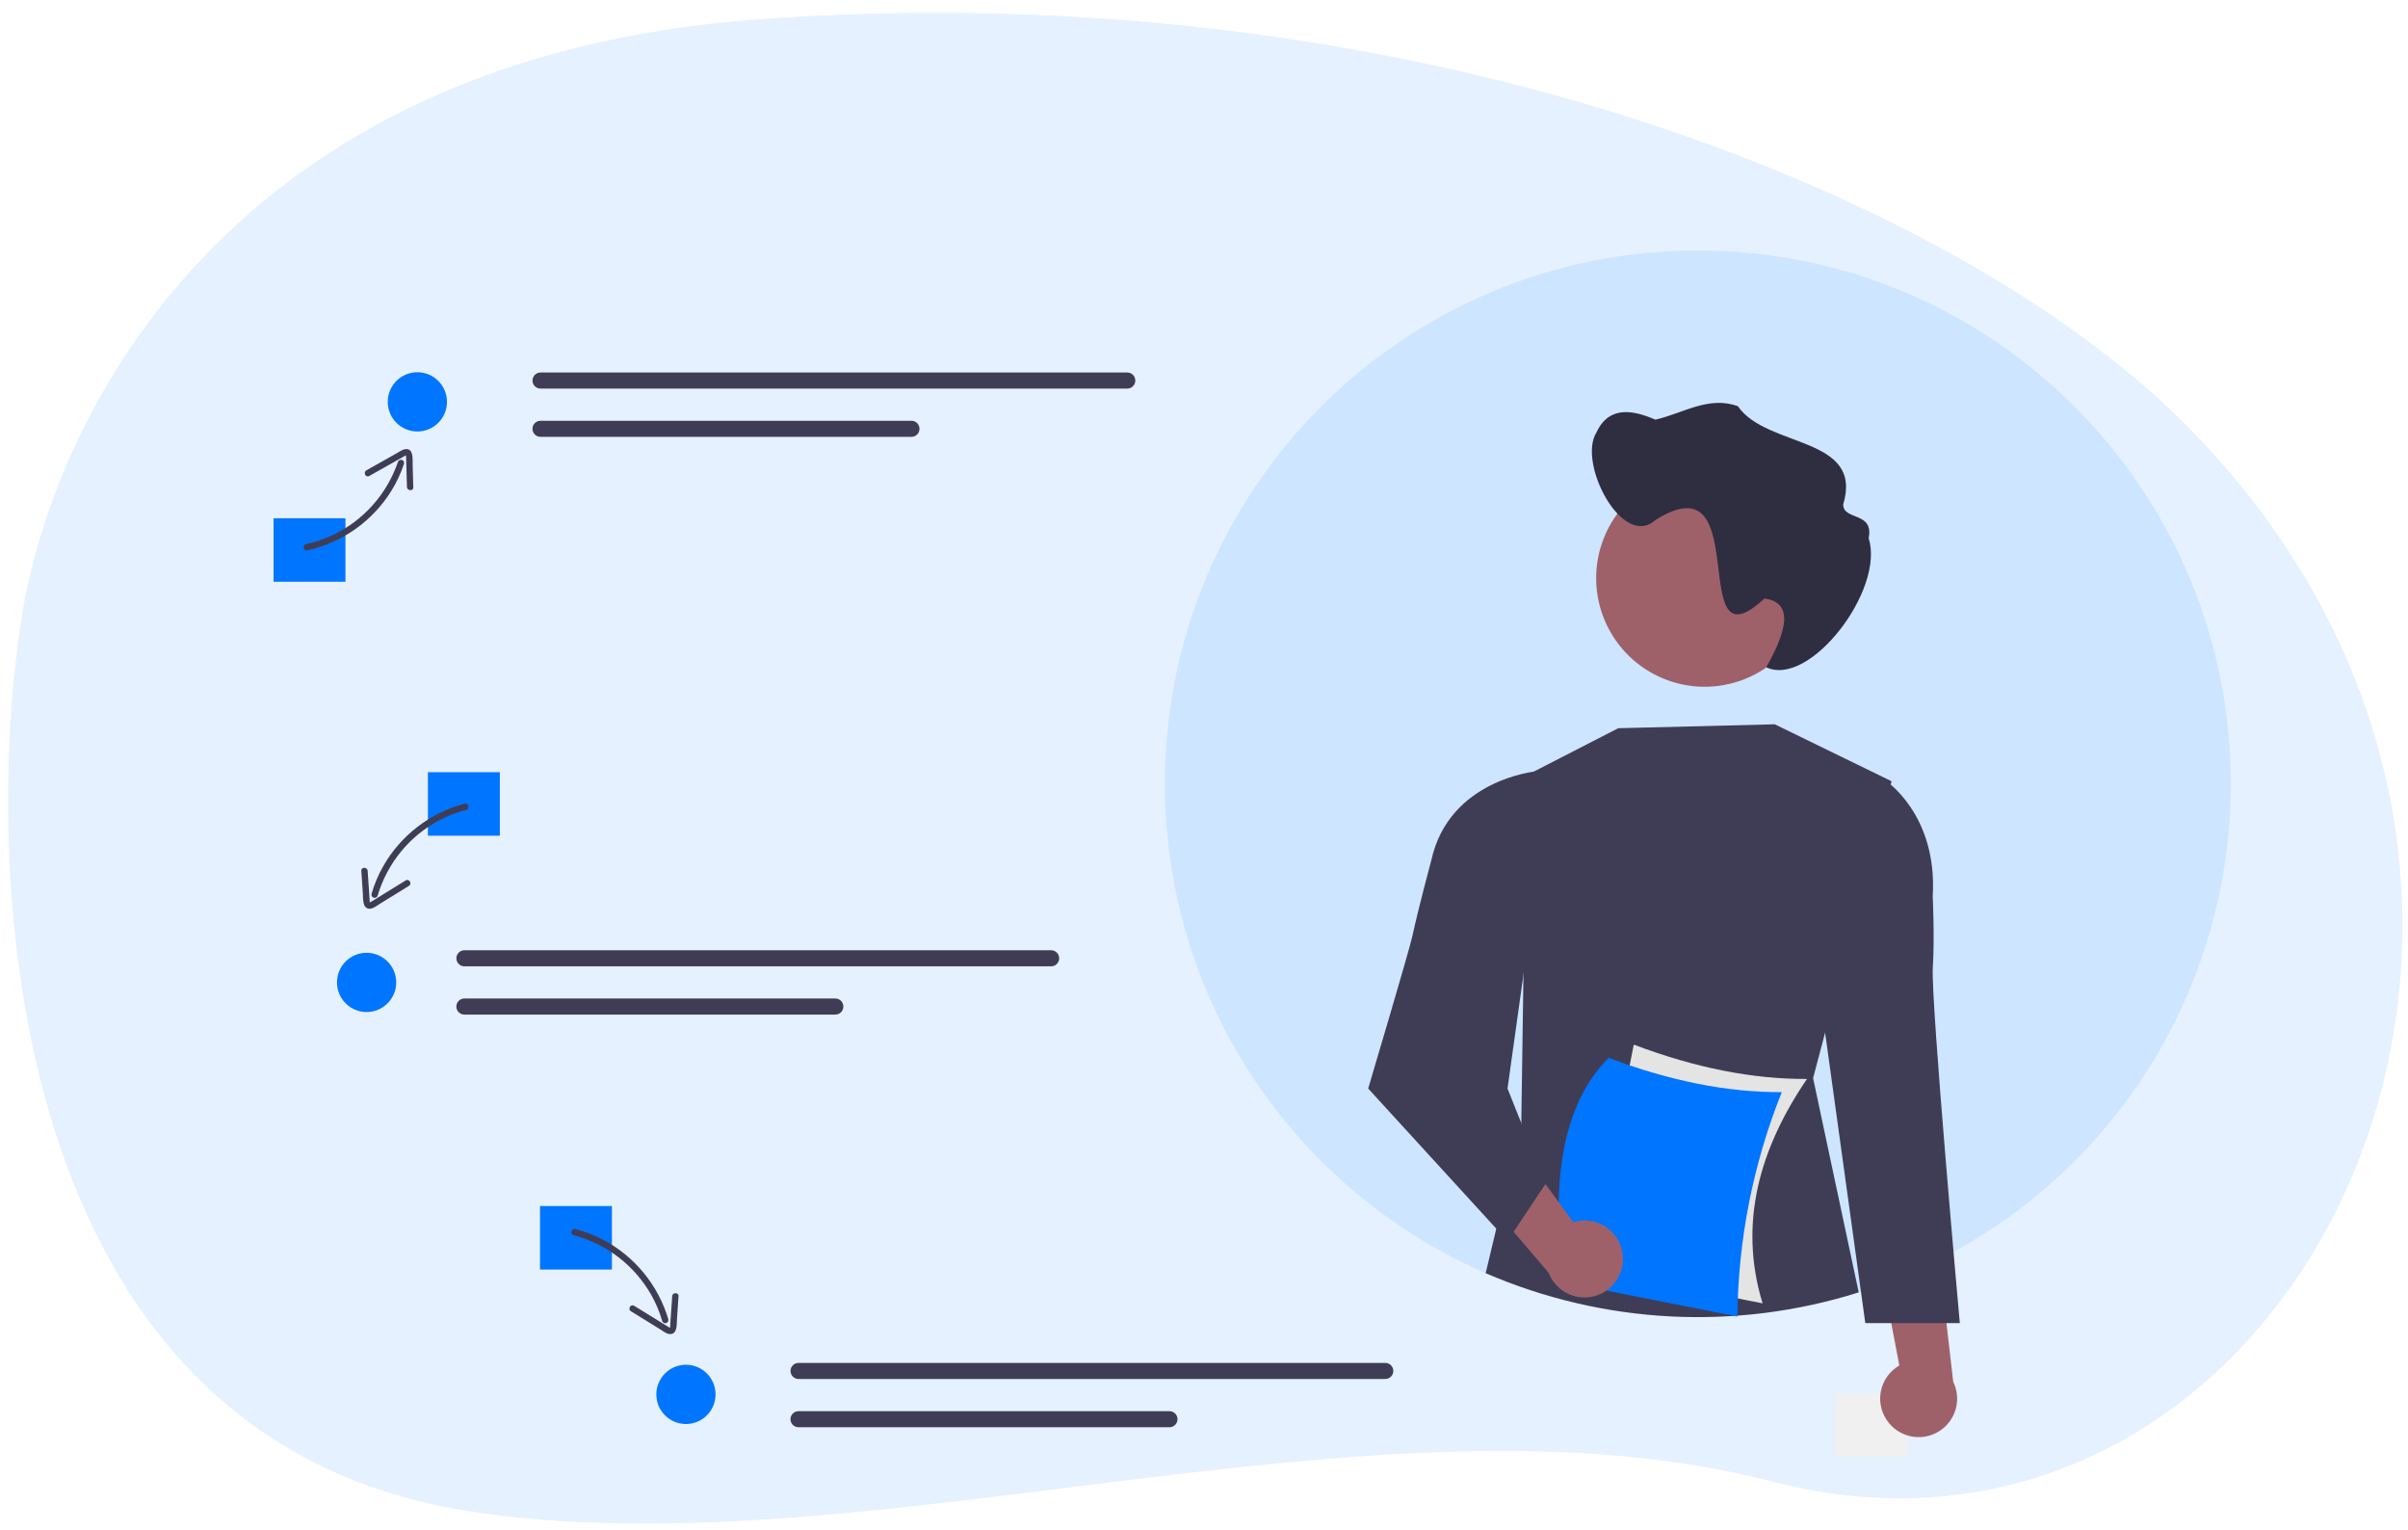<svg width="625" height="397" viewBox="0 0 625 397" fill="none" xmlns="http://www.w3.org/2000/svg">
<path d="M459.878 384.41C596.343 419.878 688.814 231.067 566.49 109.385C507.782 50.984 367.216 -7.362 197 5C59.729 14.969 14.754 107.216 6 158C-3.998 216.001 -3.771 372.029 120.999 391.999C223.45 408.397 357.309 357.751 459.878 384.41Z" fill="#E5F1FF"/>
<g clip-path="url(#clip0_1258_16576)">
<path d="M495.018 361.527H476.355V378.001H495.018V361.527Z" fill="#F0F0F0"/>
<path d="M579 203.38C579.008 228.22 572.331 252.605 559.67 273.974C547.009 295.342 528.832 312.907 507.045 324.824C505.81 325.499 504.558 326.158 503.301 326.795C498.639 329.173 493.843 331.278 488.937 333.099C486.983 333.835 485.008 334.52 483.014 335.153C482.822 335.219 482.624 335.285 482.432 335.34C462.9 341.543 442.233 343.319 421.93 340.538C401.627 337.757 382.197 330.489 365.051 319.261C362.751 317.757 360.499 316.186 358.294 314.55C357.048 313.622 355.818 312.677 354.605 311.705C351.174 308.982 347.881 306.095 344.725 303.046C331.307 290.152 320.636 274.675 313.354 257.547C306.073 240.418 302.331 221.993 302.356 203.38C302.356 126.953 364.282 65.001 440.678 65.001C517.073 65.001 579 126.953 579 203.38Z" fill="#CEE5FF"/>
<path d="M473.711 267.957L470.593 279.752L482.433 335.34C450.607 345.368 416.237 343.6 385.607 330.359L394.851 291.585L395.158 270.554L396.163 201.205L396.415 201.073C396.431 201.064 396.447 201.057 396.465 201.052L420.012 188.954L460.642 187.938L490.957 202.71L490.727 203.572L473.711 267.957Z" fill="#3F3D56"/>
<path d="M490.323 369.294C489.39 368.183 488.712 366.88 488.336 365.479C487.961 364.077 487.897 362.61 488.149 361.181C488.402 359.752 488.965 358.396 489.798 357.208C490.631 356.02 491.714 355.029 492.972 354.305L486.377 319.652L503.291 326.703L506.96 358.53C508.036 360.723 508.269 363.236 507.617 365.59C506.964 367.945 505.471 369.978 503.421 371.305C501.37 372.632 498.904 373.16 496.49 372.789C494.076 372.419 491.882 371.175 490.323 369.294Z" fill="#9E616A"/>
<path d="M484.845 203.788L489.185 202.375C489.185 202.375 502.951 211.214 501.642 232.584C501.642 232.584 502.158 243.642 501.665 251.001C501.1 259.443 508.674 343.324 508.674 343.324H484.142L473.629 267.362L484.845 203.788Z" fill="#3F3D56"/>
<path d="M470.616 150.021C470.616 155.594 468.964 161.042 465.869 165.675C462.775 170.309 458.376 173.92 453.23 176.053C448.083 178.185 442.42 178.743 436.957 177.656C431.494 176.569 426.475 173.885 422.536 169.945C418.597 166.004 415.915 160.984 414.828 155.518C413.742 150.053 414.299 144.387 416.431 139.239C418.563 134.09 422.173 129.69 426.804 126.594C431.436 123.498 436.881 121.845 442.452 121.845H442.452C446.141 121.836 449.796 122.554 453.208 123.958C456.62 125.362 459.723 127.424 462.338 130.028C464.953 132.631 467.03 135.724 468.451 139.131C469.871 142.537 470.607 146.19 470.616 149.881C470.616 149.928 470.616 149.975 470.616 150.021Z" fill="#9E616A"/>
<path d="M414.38 112.176C417.68 105.078 424.065 106.481 429.649 108.887C436.72 107.318 443.445 102.62 451.064 105.399C458.569 116.319 483.766 113.106 478.406 130.884C478.399 135.143 486.418 132.664 485.018 139.641C489.266 153.067 469.684 178.496 458.442 173.141C461.222 168.043 467.573 156.465 457.94 155.316C437.218 174.606 455.802 118.585 429.765 134.877C421.144 142.77 409.342 120.071 414.38 112.176Z" fill="#2F2E41"/>
<path d="M457.48 338.192L412.521 329.284L424.049 271.056C439.957 277.075 454.943 280.044 469.007 279.964C456.716 297.997 451.132 317.361 457.48 338.192Z" fill="#E4E4E4"/>
<path d="M450.943 341.612L405.985 332.704C402.295 306.325 405.649 286.464 417.513 274.476C433.421 280.495 448.407 283.464 462.471 283.384C455.041 301.907 451.131 321.654 450.943 341.612Z" fill="#0075FF"/>
<path d="M421.156 325.392C420.978 323.952 420.487 322.569 419.716 321.339C418.945 320.11 417.915 319.064 416.697 318.276C415.479 317.488 414.102 316.977 412.665 316.779C411.228 316.58 409.766 316.699 408.38 317.128L387.5 288.701L381.146 305.895L401.948 330.253C402.822 332.535 404.502 334.417 406.67 335.542C408.838 336.667 411.343 336.957 413.71 336.358C416.078 335.759 418.144 334.312 419.516 332.291C420.889 330.27 421.472 327.815 421.156 325.392Z" fill="#9E616A"/>
<path d="M402.435 202.705L398.653 200.15C398.653 200.15 376.149 202.246 371.517 223.149C371.517 223.149 368.132 235.707 366.577 242.917C365.777 246.625 355.113 282.454 355.113 282.454L391.278 321.991L401.158 307.164L391.278 282.454L402.435 202.705Z" fill="#3F3D56"/>
<path d="M89.662 134.476H71V150.949H89.662V134.476Z" fill="#0075FF"/>
<path d="M129.733 200.37H111.07V216.844H129.733V200.37Z" fill="#0075FF"/>
<path d="M158.823 312.94H140.16V329.414H158.823V312.94Z" fill="#0075FF"/>
<path d="M140.297 96.657C139.744 96.657 139.213 96.877 138.822 97.268C138.431 97.66 138.211 98.191 138.211 98.744C138.211 99.297 138.431 99.828 138.822 100.219C139.213 100.611 139.744 100.831 140.297 100.831H292.59C293.142 100.829 293.672 100.609 294.062 100.218C294.452 99.827 294.671 99.297 294.671 98.744C294.671 98.191 294.452 97.661 294.062 97.27C293.672 96.879 293.142 96.659 292.59 96.657H140.297Z" fill="#3F3D56"/>
<path d="M140.297 109.178C140.023 109.177 139.752 109.23 139.498 109.334C139.245 109.439 139.014 109.592 138.82 109.785C138.625 109.979 138.471 110.208 138.366 110.461C138.26 110.714 138.206 110.986 138.205 111.26C138.205 111.534 138.258 111.806 138.362 112.059C138.467 112.313 138.62 112.543 138.814 112.738C139.007 112.932 139.237 113.086 139.49 113.191C139.743 113.297 140.014 113.351 140.288 113.351H236.57C237.123 113.351 237.653 113.131 238.045 112.74C238.436 112.349 238.656 111.818 238.656 111.264C238.656 110.711 238.436 110.18 238.045 109.789C237.653 109.398 237.123 109.178 236.57 109.178H140.297Z" fill="#3F3D56"/>
<path d="M120.537 246.568C119.984 246.568 119.453 246.788 119.062 247.179C118.671 247.57 118.451 248.101 118.451 248.655C118.451 249.208 118.671 249.739 119.062 250.13C119.453 250.521 119.984 250.741 120.537 250.741H272.83C273.382 250.74 273.912 250.52 274.302 250.128C274.692 249.737 274.911 249.207 274.911 248.655C274.911 248.102 274.692 247.572 274.302 247.181C273.912 246.79 273.382 246.569 272.83 246.568H120.537Z" fill="#3F3D56"/>
<path d="M120.536 259.088C120.261 259.088 119.99 259.141 119.736 259.245C119.483 259.349 119.252 259.502 119.058 259.696C118.864 259.889 118.709 260.119 118.604 260.372C118.499 260.625 118.444 260.897 118.443 261.171C118.443 261.445 118.496 261.717 118.601 261.97C118.705 262.224 118.858 262.454 119.052 262.648C119.245 262.842 119.475 262.997 119.728 263.102C119.981 263.207 120.253 263.261 120.527 263.262H216.808C217.361 263.262 217.892 263.042 218.283 262.651C218.674 262.259 218.894 261.729 218.894 261.175C218.894 260.622 218.674 260.091 218.283 259.7C217.892 259.308 217.361 259.088 216.808 259.088H120.536Z" fill="#3F3D56"/>
<path d="M207.262 353.647C206.708 353.647 206.178 353.867 205.787 354.258C205.396 354.65 205.176 355.18 205.176 355.734C205.176 356.287 205.396 356.818 205.787 357.209C206.178 357.601 206.708 357.82 207.262 357.82H359.555C360.107 357.819 360.636 357.599 361.027 357.208C361.417 356.816 361.636 356.286 361.636 355.734C361.636 355.181 361.417 354.651 361.027 354.26C360.636 353.869 360.107 353.648 359.555 353.647H207.262Z" fill="#3F3D56"/>
<path d="M207.262 366.167C206.988 366.166 206.716 366.219 206.463 366.324C206.209 366.428 205.979 366.581 205.785 366.774C205.59 366.968 205.436 367.198 205.331 367.451C205.225 367.704 205.171 367.975 205.17 368.249C205.169 368.524 205.223 368.795 205.327 369.049C205.432 369.302 205.585 369.533 205.778 369.727C205.972 369.921 206.202 370.075 206.455 370.181C206.708 370.286 206.979 370.34 207.253 370.341H303.535C304.088 370.341 304.618 370.121 305.009 369.729C305.401 369.338 305.62 368.807 305.62 368.254C305.62 367.7 305.401 367.17 305.009 366.778C304.618 366.387 304.088 366.167 303.535 366.167H207.262Z" fill="#3F3D56"/>
<path d="M79.776 142.787C84.246 141.804 88.476 139.938 92.215 137.297C95.955 134.655 99.128 131.293 101.55 127.407C102.924 125.197 104.032 122.832 104.85 120.362C104.912 120.157 104.892 119.937 104.795 119.747C104.697 119.557 104.529 119.412 104.327 119.343C104.125 119.274 103.904 119.286 103.711 119.377C103.517 119.468 103.367 119.631 103.291 119.831C101.888 123.96 99.672 127.766 96.776 131.026C93.879 134.285 90.359 136.932 86.425 138.81C84.208 139.87 81.872 140.661 79.468 141.168C78.43 141.387 78.736 143.006 79.776 142.787Z" fill="#3F3D56"/>
<path d="M95.821 123.517C98.789 121.845 101.757 120.172 104.726 118.5C104.863 118.423 105.248 118.131 105.392 118.166C105.277 118.138 105.381 118.223 105.385 118.328C105.389 118.468 105.407 118.611 105.412 118.752C105.445 119.619 105.46 120.488 105.484 121.355L105.622 126.344C105.651 127.394 107.295 127.519 107.266 126.456L107.104 120.6C107.066 119.258 107.402 116.281 105.228 116.538C104.444 116.631 103.719 117.181 103.05 117.558L100.339 119.085L95.113 122.029C94.192 122.548 94.896 124.038 95.821 123.517V123.517Z" fill="#3F3D56"/>
<path d="M120.57 208.549C116.145 209.711 111.996 211.746 108.368 214.535C104.74 217.324 101.706 220.81 99.444 224.789C98.159 227.05 97.148 229.456 96.431 231.956C96.381 232.164 96.414 232.383 96.523 232.567C96.632 232.751 96.807 232.886 97.013 232.942C97.219 232.999 97.439 232.974 97.627 232.872C97.814 232.769 97.955 232.598 98.019 232.394C99.261 228.211 101.329 224.318 104.098 220.946C106.868 217.574 110.285 214.791 114.147 212.761C116.322 211.617 118.625 210.736 121.008 210.138C122.035 209.878 121.6 208.289 120.57 208.549L120.57 208.549Z" fill="#3F3D56"/>
<path d="M105.301 228.449L96.697 233.756C96.549 233.847 96.404 233.946 96.251 234.027C96.098 234.107 95.942 234.105 96.04 234.202C95.907 234.071 95.941 233.587 95.931 233.439L95.763 230.95L95.428 225.97C95.357 224.918 93.71 224.91 93.781 225.97L94.175 231.816C94.265 233.147 94.017 235.901 96.054 235.79C96.961 235.74 97.825 234.995 98.568 234.537L101.026 233.02L106.133 229.871C107.033 229.316 106.207 227.89 105.301 228.449V228.449Z" fill="#3F3D56"/>
<path d="M148.885 320.511C153.105 321.616 157.062 323.556 160.521 326.215C163.981 328.874 166.873 332.199 169.028 335.994C170.243 338.131 171.198 340.405 171.875 342.768C171.938 342.972 172.079 343.143 172.267 343.245C172.454 343.347 172.674 343.373 172.88 343.316C173.086 343.259 173.262 343.125 173.37 342.941C173.479 342.757 173.512 342.538 173.462 342.33C172.163 337.941 170.001 333.856 167.101 330.315C164.201 326.775 160.623 323.85 156.577 321.712C154.278 320.498 151.843 319.562 149.323 318.923C148.295 318.663 147.857 320.251 148.885 320.511Z" fill="#3F3D56"/>
<path d="M163.76 340.245L168.866 343.395L171.325 344.911C172.07 345.37 172.931 346.114 173.839 346.164C175.875 346.275 175.628 343.521 175.718 342.19L176.111 336.344C176.182 335.286 174.535 335.29 174.465 336.344L174.129 341.324L173.969 343.705C173.957 343.888 174.004 344.424 173.853 344.576C173.961 344.468 173.848 344.519 173.727 344.446C173.552 344.339 173.372 344.238 173.196 344.13L164.591 338.823C163.687 338.265 162.859 339.689 163.76 340.245Z" fill="#3F3D56"/>
<path d="M108.325 111.961C112.569 111.961 116.01 108.519 116.01 104.274C116.01 100.028 112.569 96.586 108.325 96.586C104.081 96.586 100.641 100.028 100.641 104.274C100.641 108.519 104.081 111.961 108.325 111.961Z" fill="#0075FF"/>
<path d="M95.151 262.602C99.395 262.602 102.836 259.161 102.836 254.915C102.836 250.669 99.395 247.227 95.151 247.227C90.907 247.227 87.467 250.669 87.467 254.915C87.467 259.161 90.907 262.602 95.151 262.602Z" fill="#0075FF"/>
<path d="M178.034 369.5C182.278 369.5 185.719 366.058 185.719 361.812C185.719 357.566 182.278 354.125 178.034 354.125C173.79 354.125 170.35 357.566 170.35 361.812C170.35 366.058 173.79 369.5 178.034 369.5Z" fill="#0075FF"/>
</g>
<defs>
<clipPath id="clip0_1258_16576">
<rect width="508" height="313" fill="white" transform="translate(71 65.001)"/>
</clipPath>
</defs>
</svg>
